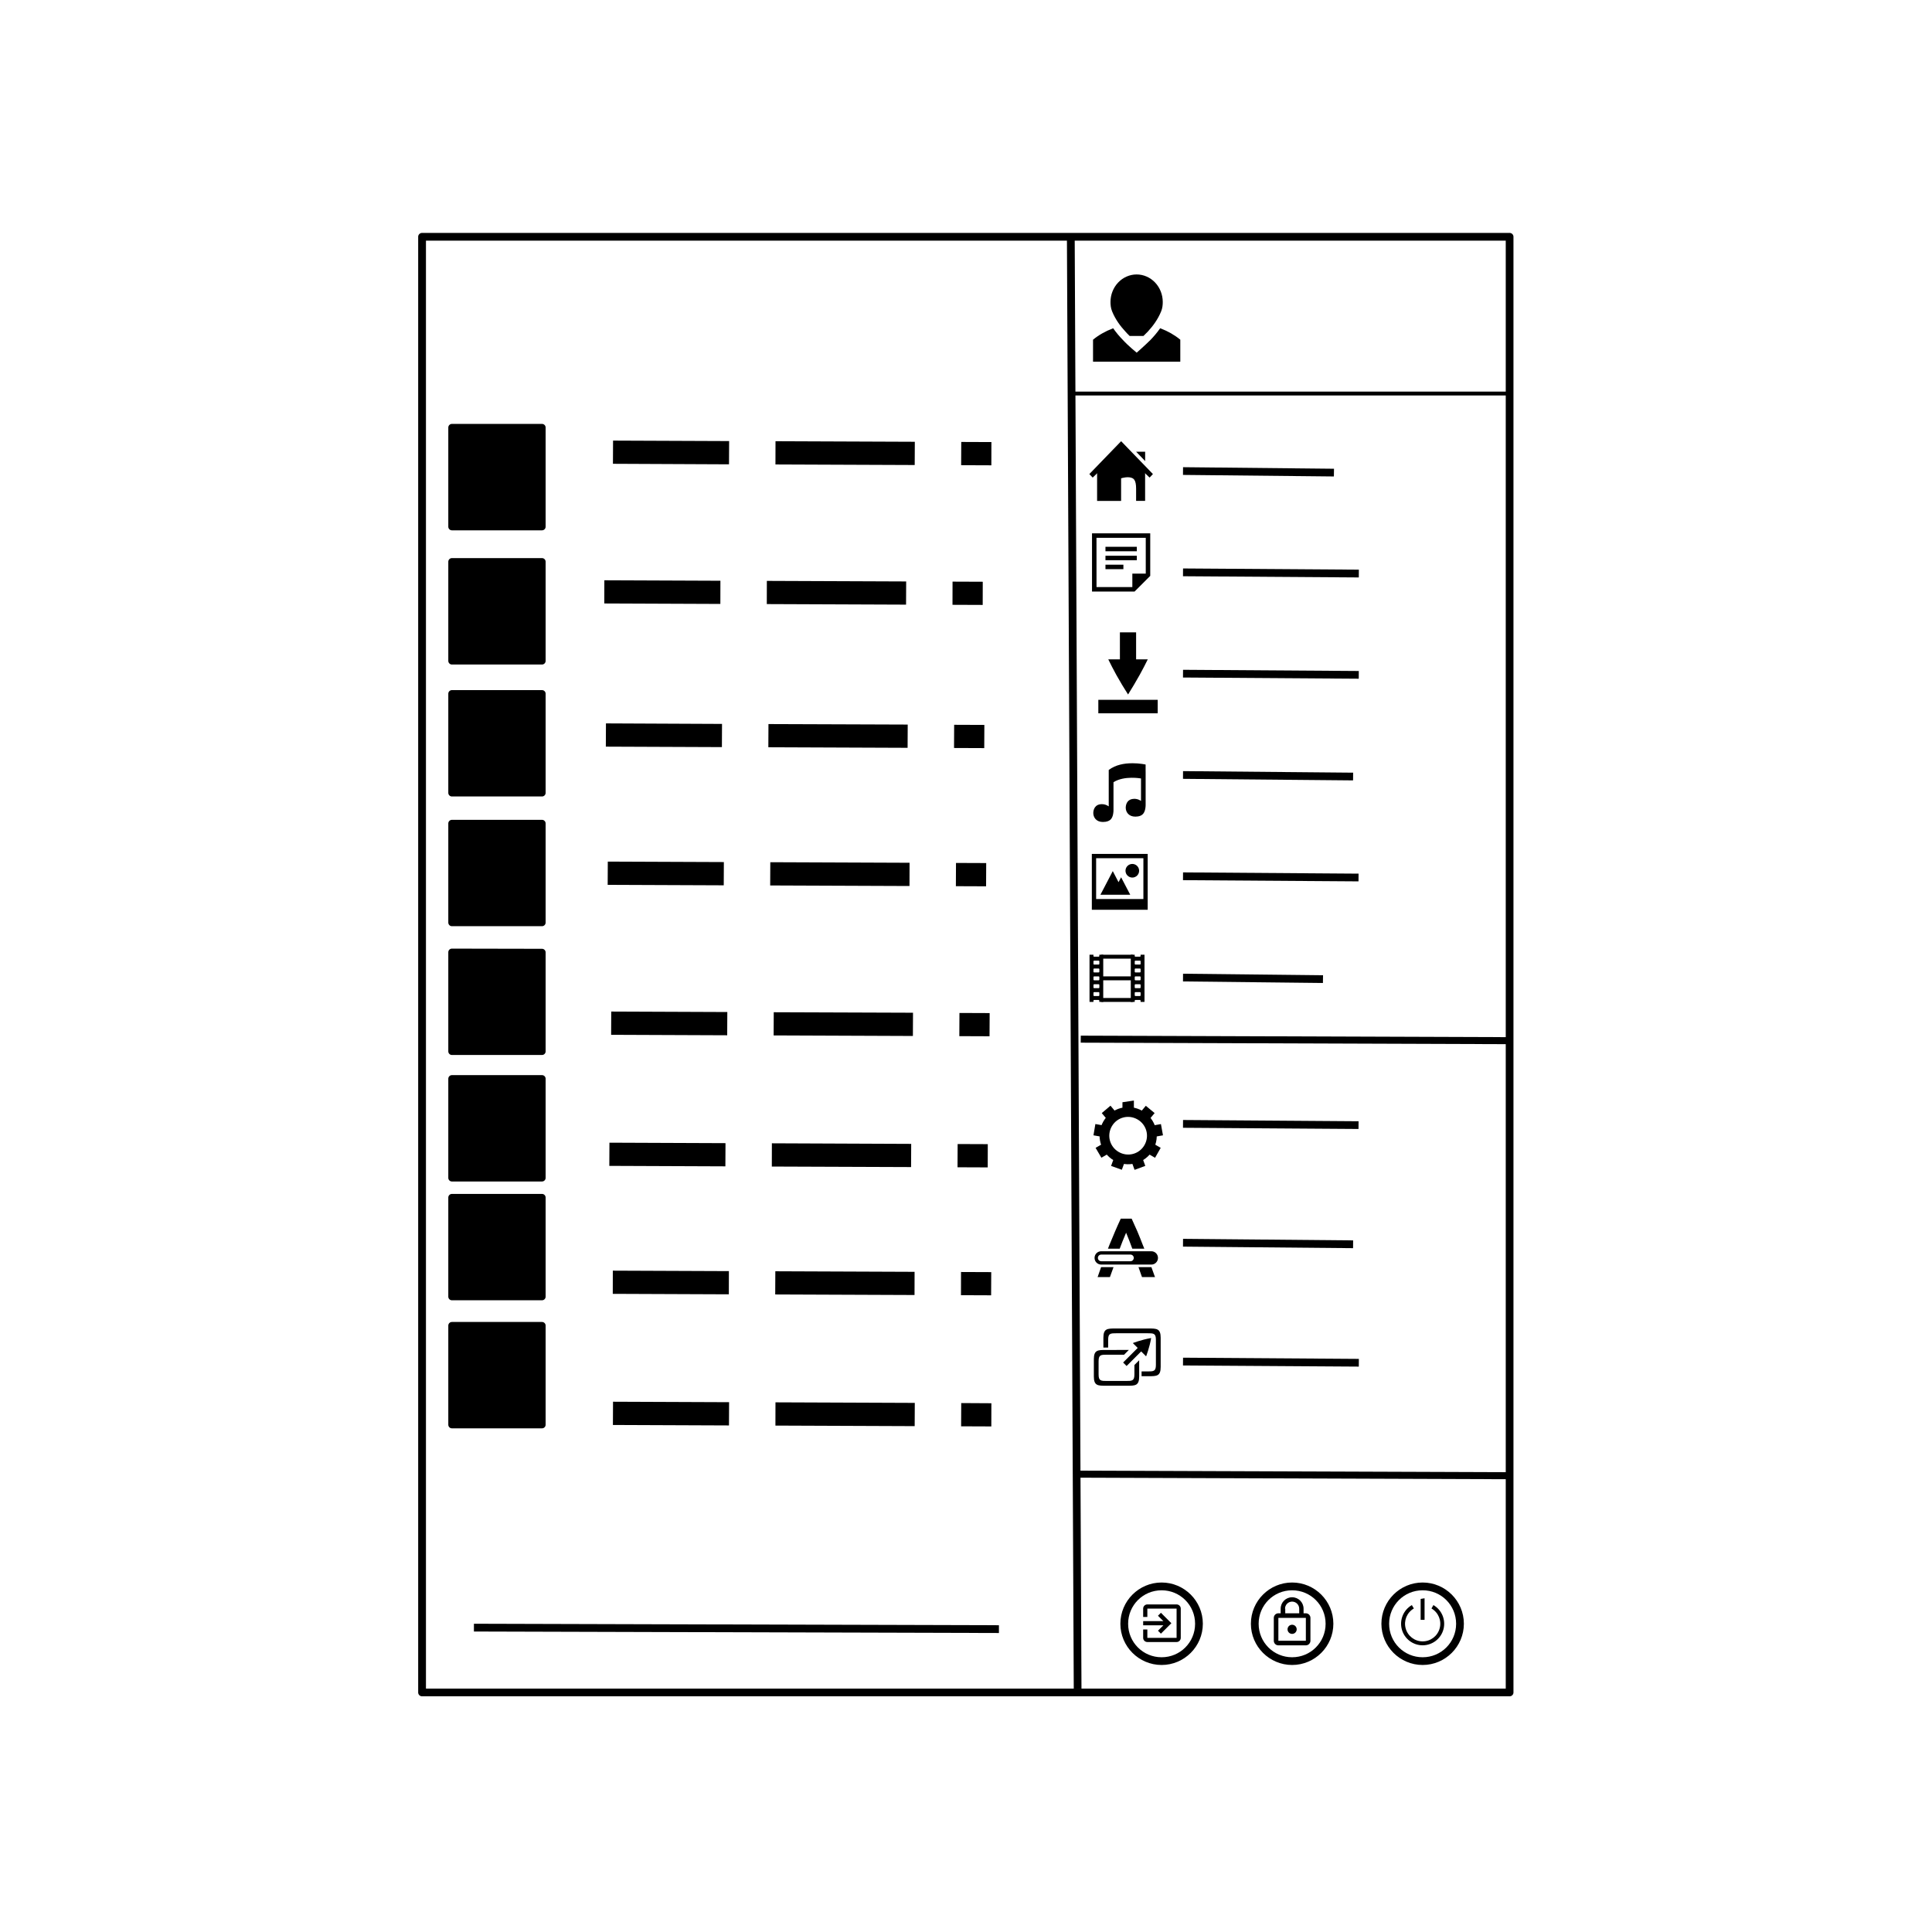 <?xml version="1.0" encoding="UTF-8" standalone="no"?>
<!-- Created with Inkscape (http://www.inkscape.org/) -->

<svg
   width="66mm"
   height="66mm"
   viewBox="0 0 66 66"
   version="1.1"
   id="svg8"
   inkscape:version="1.2.1 (9c6d41e410, 2022-07-14)"
   sodipodi:docname="menu-arcmenu-symbolic.svg"
   xmlns:inkscape="http://www.inkscape.org/namespaces/inkscape"
   xmlns:sodipodi="http://sodipodi.sourceforge.net/DTD/sodipodi-0.dtd"
   xmlns="http://www.w3.org/2000/svg"
   xmlns:svg="http://www.w3.org/2000/svg"
   xmlns:rdf="http://www.w3.org/1999/02/22-rdf-syntax-ns#"
   xmlns:cc="http://creativecommons.org/ns#"
   xmlns:dc="http://purl.org/dc/elements/1.1/">
  <defs
     id="defs2" />
  <sodipodi:namedview
     id="base"
     pagecolor="#ffffff"
     bordercolor="#666666"
     borderopacity="1.0"
     inkscape:pageopacity="0.0"
     inkscape:pageshadow="2"
     inkscape:zoom="1.979899"
     inkscape:cx="-74.246212"
     inkscape:cy="120.20815"
     inkscape:document-units="mm"
     inkscape:current-layer="layer1"
     showgrid="false"
     inkscape:window-width="2560"
     inkscape:window-height="1363"
     inkscape:window-x="0"
     inkscape:window-y="40"
     inkscape:window-maximized="1"
     inkscape:showpageshadow="2"
     inkscape:pagecheckerboard="0"
     inkscape:deskcolor="#d1d1d1" />
  <g
     inkscape:label="Layer 1"
     inkscape:groupmode="layer"
     id="layer1"
     transform="translate(0,-231)">
    <g
       id="g906"
       transform="matrix(0.999,0,0,0.999,0.027,0.216)">
      <g
         style="fill-rule:nonzero"
         id="rect33674"
         transform="translate(-0.189,0.094)" />
      <g
         style="fill-rule:nonzero"
         id="rect33676"
         transform="translate(-0.189,0.094)" />
      <g
         style="fill-rule:nonzero"
         id="rect33678"
         transform="translate(-0.189,0.094)" />
      <g
         style="fill-rule:nonzero"
         id="rect33680"
         transform="translate(-0.189,0.094)" />
      <g
         style="fill-rule:nonzero"
         id="rect33682"
         transform="translate(-0.189,0.094)" />
      <g
         style="fill-rule:nonzero"
         id="rect33684"
         transform="translate(-0.189,0.094)" />
      <g
         style="fill-rule:nonzero"
         id="rect33686"
         transform="translate(-0.189,0.094)" />
      <g
         style="fill-rule:nonzero"
         id="rect33688"
         transform="translate(-0.189,0.094)" />
      <path
         d="m 14.406,238.98 a 0.132,0.132 0 0 0 -0.133,0.131 v 49.779 a 0.132,0.132 0 0 0 0.133,0.131 h 37.188 a 0.132,0.132 0 0 0 0.133,-0.131 v -49.779 a 0.132,0.132 0 0 0 -0.133,-0.131 z m 0.133,0.264 h 36.924 v 49.514 H 14.539 Z"
         style="color:#000000;stroke-linejoin:round"
         id="rect30567"
         inkscape:connector-curvature="0" />
      <g
         id="path30569"
         transform="translate(13.805,-0.655)">
        <path
           style="color:#000000;fill:#000000;stroke-width:0.265px"
           d="m 22.785,239.766 0.233,49.661"
           id="path289" />
        <path
           style="color:#000000;fill:#000000"
           d="m 22.652,239.766 0.234,49.662 0.264,-0.002 -0.232,-49.66 z"
           id="path291" />
      </g>
      <path
         id="rect30571"
         d="m 36.59,239.046 a 0.066,0.066 0 0 0 -0.064,0.065 v 5.361 a 0.066,0.066 0 0 0 0.064,0.066 h 15.004 a 0.066,0.066 0 0 0 0.066,-0.066 v -5.361 a 0.066,0.066 0 0 0 -0.066,-0.065 z m 0.066,0.131 H 51.529 v 5.23 H 36.656 Z"
         style="color:#000000;stroke-linejoin:round"
         inkscape:connector-curvature="0" />
      <g
         id="path30636"
         transform="translate(13.615,-0.562)">
        <path
           id="path1693"
           d="m 2.564,287.234 17.954,0.051"
           style="color:#000000;stroke-width:0.265"
           inkscape:connector-curvature="0" />
        <path
           id="path1695"
           d="m 2.564,287.102 v 0.266 l 17.953,0.051 v -0.266 z"
           style="color:#000000"
           inkscape:connector-curvature="0" />
      </g>
      <path
         sodipodi:nodetypes="sccccccccccccccccs"
         id="path1135"
         d="m 39.645,242.24 c -0.106,0.153 -0.221,0.285 -0.331,0.399 h 4.23e-4 c -0.201,0.199 -0.472,0.436 -0.472,0.436 0,0 -0.287,-0.233 -0.473,-0.436 h 4.24e-4 c -0.11,-0.113 -0.225,-0.245 -0.331,-0.398 -0.005,0.002 -0.01,0.003 -0.014,0.005 -0.255,0.097 -0.48,0.225 -0.675,0.385 v 0.752 h 1.056 0.001 0.869 1.058 v -0.752 c -0.195,-0.16 -0.419,-0.289 -0.672,-0.385 -0.006,-0.002 -0.011,-0.004 -0.017,-0.006 z"
         style="-inkscape-font-specification:Ubuntu;stroke-width:0.038"
         inkscape:connector-curvature="0" />
      <path
         sodipodi:nodetypes="ccsscccccccssssscc"
         style="-inkscape-font-specification:Ubuntu;stroke-width:0.038"
         d="m 38.841,240.4 c -0.236,2e-5 -0.465,0.1 -0.632,0.276 -0.167,0.176 -0.262,0.416 -0.262,0.665 v 7.2e-4 c 4.24e-4,0.096 0.009,0.206 0.054,0.318 0.118,0.291 0.294,0.518 0.455,0.692 h -2.91e-4 c 0.044,0.051 0.095,0.102 0.146,0.152 h 0.472 c 0.051,-0.05 0.103,-0.102 0.152,-0.152 h -4.23e-4 c 0.161,-0.175 0.337,-0.401 0.455,-0.692 0.045,-0.112 0.054,-0.222 0.054,-0.318 v -7.2e-4 c 0,-0.249 -0.095,-0.489 -0.262,-0.665 -0.167,-0.176 -0.395,-0.276 -0.632,-0.276 h -7.7e-5 z"
         id="path1137"
         inkscape:connector-curvature="0" />
      <path
         sodipodi:nodetypes="ccccccccccccccccccccccccccccccccccccccccccccccccccccccccccccccccccccccccccccccccccccccccccccccccccccccccccccccccccccccccccccccccccccccccccccccccccccccccccccccccccccccccccccccccccccccccccccccac"
         inkscape:connector-curvature="0"
         d="m 20.639,250.858 -0.002,0.793 3.969,0.016 0.002,-0.793 z m 5.557,0.021 -0.002,0.793 4.762,0.019 0.004,-0.793 z m 6.35,0.025 -0.002,0.793 1.033,0.004 0.002,-0.793 z m -11.852,4.848 -0.004,0.795 3.969,0.016 0.004,-0.793 z m 5.557,0.023 -0.004,0.793 4.762,0.019 0.004,-0.795 z m 6.35,0.025 -0.004,0.793 1.033,0.004 0.004,-0.793 z m -11.844,4.678 -0.004,0.795 3.969,0.016 0.004,-0.795 z m 5.557,0.021 -0.004,0.795 4.764,0.019 0.002,-0.795 z m 6.35,0.025 -0.004,0.795 1.033,0.004 0.004,-0.795 z m -11.789,5.082 -0.004,0.795 3.969,0.016 0.004,-0.795 z m 5.557,0.023 -0.004,0.793 4.762,0.019 0.004,-0.795 z m 6.35,0.025 -0.004,0.793 1.033,0.004 0.004,-0.793 z m -11.969,4.436 -0.004,0.793 3.969,0.016 0.004,-0.793 z m 5.555,0.021 -0.002,0.795 4.762,0.018 0.004,-0.793 z m 6.352,0.025 -0.004,0.795 1.033,0.004 0.002,-0.795 z m -11.791,4.33 -0.002,0.793 3.969,0.016 0.002,-0.793 z m 5.557,0.021 -0.004,0.793 4.764,0.019 0.002,-0.793 z m 6.35,0.025 -0.002,0.793 1.031,0.004 0.004,-0.793 z m -11.9,4.436 -0.004,0.795 3.969,0.016 0.004,-0.795 z m 5.555,0.021 -0.002,0.795 4.762,0.019 0.004,-0.795 z m 6.352,0.025 -0.004,0.795 1.033,0.004 0.002,-0.793 z m -11.906,-32.912 -0.004,0.793 3.969,0.018 0.004,-0.795 z m 5.555,0.021 -0.002,0.795 4.762,0.019 0.004,-0.795 z m 6.352,0.025 -0.004,0.795 1.033,0.004 0.002,-0.795 z m -17.418,21.652 c -0.068,5.4e-4 -0.123,0.055 -0.123,0.123 v 3.391 c 4.31e-4,0.068 0.055,0.123 0.123,0.123 h 3.082 c 0.068,-5.3e-4 0.123,-0.055 0.123,-0.123 v -3.391 c -4.5e-4,-0.068 -0.055,-0.123 -0.123,-0.123 z m 0,4.062 c -0.069,5.4e-4 -0.124,0.057 -0.123,0.125 v 3.389 c 4.31e-4,0.068 0.055,0.123 0.123,0.123 h 3.082 c 0.068,-5.3e-4 0.123,-0.055 0.123,-0.123 v -3.389 c 6.35e-4,-0.069 -0.055,-0.125 -0.123,-0.125 z m 0,4.379 c -0.068,5.4e-4 -0.123,0.055 -0.123,0.123 v 3.391 c 4.31e-4,0.068 0.055,0.123 0.123,0.123 h 3.082 c 0.068,-5.3e-4 0.123,-0.055 0.123,-0.123 v -3.391 c -4.24e-4,-0.068 -0.055,-0.123 -0.123,-0.123 z m 0,-26.121 c -0.069,4.5e-4 -0.124,0.057 -0.123,0.125 v 3.389 c -6.43e-4,0.069 0.055,0.125 0.123,0.125 h 3.082 c 0.069,-4.5e-4 0.124,-0.057 0.123,-0.125 v -3.389 c 6.35e-4,-0.069 -0.055,-0.125 -0.123,-0.125 z m 0,4.514 c -0.068,4.2e-4 -0.123,0.055 -0.123,0.123 v 3.391 c 4.31e-4,0.068 0.055,0.123 0.123,0.123 h 3.082 c 0.068,-4.2e-4 0.123,-0.055 0.123,-0.123 v -3.391 c -4.24e-4,-0.068 -0.055,-0.123 -0.123,-0.123 z m 0,4.436 c -0.069,4.5e-4 -0.124,0.057 -0.123,0.125 v 3.389 c 4.31e-4,0.068 0.055,0.123 0.123,0.123 h 3.082 c 0.068,-4.2e-4 0.123,-0.055 0.123,-0.123 v -3.389 c 6.35e-4,-0.069 -0.055,-0.125 -0.123,-0.125 z m 0,4.404 c -0.068,4.2e-4 -0.123,0.055 -0.123,0.123 v 3.391 c 4.36e-4,0.068 0.055,0.123 0.123,0.123 h 3.082 c 0.068,-5.3e-4 0.123,-0.055 0.123,-0.123 V 263.583 c -4.24e-4,-0.068 -0.055,-0.123 -0.123,-0.123 z m 0,-17.943 c -0.069,4.5e-4 -0.124,0.057 -0.123,0.125 v 3.389 c -6.43e-4,0.069 0.055,0.125 0.123,0.125 h 3.082 c 0.069,-4.5e-4 0.124,-0.057 0.123,-0.125 v -3.389 c 6.35e-4,-0.069 -0.055,-0.125 -0.123,-0.125 z"
         style="color:#000000;stroke-dasharray:4.763, 1.587;stroke-dashoffset:0.794"
         id="path36027" />
      <g
         id="path36029"
         transform="translate(13.615,-0.562)">
        <path
           id="path1675"
           d="m 23.199,281.988 14.688,0.051"
           style="color:#000000;stroke-width:0.24"
           inkscape:connector-curvature="0" />
        <path
           id="path1677"
           d="m 23.199,281.867 v 0.24 l 14.688,0.053 v -0.24 z"
           style="color:#000000"
           inkscape:connector-curvature="0" />
      </g>
      <g
         id="path36031"
         transform="translate(13.615,-0.562)">
        <path
           id="path1657"
           d="m 23.315,267.112 14.572,0.051"
           style="color:#000000;stroke-width:0.239"
           inkscape:connector-curvature="0" />
        <path
           id="path1659"
           d="m 23.316,266.992 -0.002,0.24 14.572,0.051 v -0.24 z"
           style="color:#000000"
           inkscape:connector-curvature="0" />
      </g>
      <path
         id="path1220"
         d="m 38.686,257.114 c 0.262,-8.2e-4 0.462,0.045 0.462,0.045 v 0.238 h 8.73e-4 v 1.125 c 0,10e-4 5e-6,0.002 0,0.004 0,0.014 -2.59e-4,0.028 -8.73e-4,0.042 -1.2e-4,0.002 1.21e-4,0.004 0,0.005 -6.08e-4,0.012 -0.001,0.023 -0.003,0.034 -0.007,0.08 -0.025,0.147 -0.057,0.201 -2.4e-5,5e-5 -2.4e-5,7e-5 -7.3e-5,1.7e-4 -0.002,0.004 -0.005,0.008 -0.007,0.011 -0.003,0.004 -0.005,0.007 -0.008,0.011 -0.053,0.073 -0.147,0.11 -0.277,0.11 -0.231,0 -0.328,-0.162 -0.328,-0.305 0,-0.007 2.91e-4,-0.014 7.41e-4,-0.022 0.007,-0.118 0.069,-0.282 0.293,-0.282 h 5.55e-4 3.18e-4 c 0.005,0 0.011,10e-5 0.016,3.7e-4 0.033,10e-4 0.064,0.007 0.092,0.015 5.29e-4,1.7e-4 0.001,2.5e-4 0.002,4e-4 0.004,0.001 0.007,0.002 0.011,0.003 0.002,5e-4 0.003,10e-4 0.004,0.002 0.003,8.7e-4 0.005,0.002 0.008,0.003 0.003,9.3e-4 0.005,0.002 0.008,0.003 0.001,4.8e-4 0.002,9.5e-4 0.004,10e-4 0.03,0.012 0.057,0.027 0.083,0.044 v -0.768 c 0,0 -0.572,-0.106 -0.941,0.128 v 0.945 c 0,0.014 -1.85e-4,0.029 -8.2e-4,0.042 -9.3e-5,0.002 9.2e-5,0.004 0,0.005 -6.35e-4,0.012 -0.002,0.023 -0.003,0.034 -0.008,0.091 -0.03,0.167 -0.072,0.224 -0.053,0.073 -0.158,0.11 -0.287,0.11 -0.231,0 -0.328,-0.162 -0.328,-0.305 0,-0.118 0.056,-0.304 0.295,-0.304 0.089,0 0.158,0.028 0.221,0.068 0.004,0.003 0.008,0.005 0.012,0.008 v -1.246 c 0.246,-0.182 0.539,-0.228 0.8,-0.229 v -7e-5 z"
         style="fill:#000000;stroke-width:0.024"
         inkscape:connector-curvature="0" />
      <path
         style="color:#000000;fill:#000000;stroke-width:0.134"
         d="m 37.23,263.663 v 1.613 h 0.134 v -0.045 c 0,-0.012 0.01,-0.022 0.022,-0.022 h 0.157 c 0.012,0 0.022,0.01 0.022,0.022 v 0.045 h 0.134 v -1.613 h -0.134 v 0.045 c 0,0.012 -0.01,0.022 -0.022,0.022 h -0.157 c -0.012,0 -0.022,-0.01 -0.022,-0.022 v -0.045 z m 0.157,0.202 h 0.157 c 0.012,0 0.022,0.01 0.022,0.022 v 0.09 c 0,0.012 -0.01,0.022 -0.022,0.022 h -0.157 c -0.012,0 -0.022,-0.01 -0.022,-0.022 v -0.09 c 0,-0.012 0.01,-0.022 0.022,-0.022 z m 0,0.269 h 0.157 c 0.012,0 0.022,0.01 0.022,0.022 v 0.09 c 0,0.012 -0.01,0.022 -0.022,0.022 h -0.157 c -0.012,0 -0.022,-0.01 -0.022,-0.022 v -0.09 c 0,-0.012 0.01,-0.022 0.022,-0.022 z m 0,0.269 h 0.157 c 0.012,0 0.022,0.01 0.022,0.022 v 0.09 c 0,0.012 -0.01,0.022 -0.022,0.022 h -0.157 c -0.012,0 -0.022,-0.01 -0.022,-0.022 v -0.09 c 0,-0.012 0.01,-0.022 0.022,-0.022 z m 0,0.269 h 0.157 c 0.012,0 0.022,0.01 0.022,0.022 v 0.09 c 0,0.012 -0.01,0.022 -0.022,0.022 h -0.157 c -0.012,0 -0.022,-0.01 -0.022,-0.022 v -0.09 c 0,-0.012 0.01,-0.022 0.022,-0.022 z m 0,0.269 h 0.157 c 0.012,0 0.022,0.01 0.022,0.022 v 0.09 c 0,0.012 -0.01,0.022 -0.022,0.022 h -0.157 c -0.012,0 -0.022,-0.01 -0.022,-0.022 v -0.09 c 0,-0.012 0.01,-0.022 0.022,-0.022 z"
         id="path1142"
         inkscape:connector-curvature="0" />
      <path
         style="color:#000000;fill:#000000;stroke-width:0.134"
         d="m 38.641,263.663 v 1.613 h 0.134 v -0.045 c 0,-0.012 0.01,-0.022 0.022,-0.022 h 0.157 c 0.012,0 0.022,0.01 0.022,0.022 v 0.045 h 0.134 v -1.613 h -0.134 v 0.045 c 0,0.012 -0.01,0.022 -0.022,0.022 h -0.157 c -0.012,0 -0.022,-0.01 -0.022,-0.022 v -0.045 z m 0.157,0.202 h 0.157 c 0.012,0 0.022,0.01 0.022,0.022 v 0.09 c 0,0.012 -0.01,0.022 -0.022,0.022 h -0.157 c -0.012,0 -0.022,-0.01 -0.022,-0.022 v -0.09 c 0,-0.012 0.01,-0.022 0.022,-0.022 z m 0,0.269 h 0.157 c 0.012,0 0.022,0.01 0.022,0.022 v 0.09 c 0,0.012 -0.01,0.022 -0.022,0.022 h -0.157 c -0.012,0 -0.022,-0.01 -0.022,-0.022 v -0.09 c 0,-0.012 0.01,-0.022 0.022,-0.022 z m 0,0.269 h 0.157 c 0.012,0 0.022,0.01 0.022,0.022 v 0.09 c 0,0.012 -0.01,0.022 -0.022,0.022 h -0.157 c -0.012,0 -0.022,-0.01 -0.022,-0.022 v -0.09 c 0,-0.012 0.01,-0.022 0.022,-0.022 z m 0,0.269 h 0.157 c 0.012,0 0.022,0.01 0.022,0.022 v 0.09 c 0,0.012 -0.01,0.022 -0.022,0.022 h -0.157 c -0.012,0 -0.022,-0.01 -0.022,-0.022 v -0.09 c 0,-0.012 0.01,-0.022 0.022,-0.022 z m 0,0.269 h 0.157 c 0.012,0 0.022,0.01 0.022,0.022 v 0.09 c 0,0.012 -0.01,0.022 -0.022,0.022 h -0.157 c -0.012,0 -0.022,-0.01 -0.022,-0.022 v -0.09 c 0,-0.012 0.01,-0.022 0.022,-0.022 z"
         id="path1144"
         inkscape:connector-curvature="0" />
      <path
         d="m 37.633,263.663 h 1.076 v 0.134 h -1.076 z"
         style="color:#000000;fill:#000000;stroke-width:0.134"
         id="rect1146"
         inkscape:connector-curvature="0" />
      <path
         d="m 37.633,265.142 h 1.076 v 0.134 h -1.076 z"
         style="color:#000000;fill:#000000;stroke-width:0.134"
         id="rect1148"
         inkscape:connector-curvature="0" />
      <path
         d="m 37.633,264.403 h 1.076 v 0.134 h -1.076 z"
         style="color:#000000;fill:#000000;stroke-width:0.134"
         id="rect1150"
         inkscape:connector-curvature="0" />
      <path
         sodipodi:nodetypes="ccccccccccccccc"
         style="color:#000000;fill:#000000;stroke-width:0.102"
         d="m 37.315,249.253 v 1.991 h 1.378 0.077 l 0.536,-0.536 v -0.077 -1.378 z m 0.153,0.153 h 1.685 v 1.225 h -0.459 v 0.459 h -1.225 z"
         id="path1095"
         inkscape:connector-curvature="0" />
      <path
         sodipodi:nodetypes="ccccc"
         d="m 37.775,249.713 h 1.072 v 0.153 h -1.072 z"
         style="color:#000000;fill:#000000;stroke-width:0.153"
         id="rect1097"
         inkscape:connector-curvature="0" />
      <path
         sodipodi:nodetypes="ccccc"
         d="m 37.775,250.019 h 1.072 v 0.153 h -1.072 z"
         style="color:#000000;fill:#000000;stroke-width:0.153"
         id="rect1099"
         inkscape:connector-curvature="0" />
      <path
         sodipodi:nodetypes="ccccc"
         d="m 37.775,250.325 h 0.613 v 0.153 h -0.613 z"
         style="color:#000000;fill:#000000;stroke-width:0.153"
         id="rect1101"
         inkscape:connector-curvature="0" />
      <path
         id="path1092"
         d="m 39.132,246.781 v -0.319 h -0.308 z"
         style="color:#000000;fill:#000000;stroke-width:1.225"
         inkscape:connector-curvature="0" />
      <path
         style="-inkscape-font-specification:Ubuntu;fill:#000000;stroke-width:0.026"
         d="m 38.311,246.377 -0.822,0.772 v 0.473 0.233 0.289 h 0.27 0.178 0.373 v -0.772 c 0.007,-0.003 0.019,-0.006 0.035,-0.011 0.018,-0.004 0.036,-0.009 0.057,-0.012 0.022,-0.004 0.045,-0.008 0.068,-0.011 0.023,-0.003 0.047,-0.004 0.068,-0.004 0.054,0 0.099,0.007 0.135,0.022 0.037,0.013 0.066,0.035 0.088,0.065 0.022,0.031 0.038,0.072 0.047,0.121 0.01,0.05 0.015,0.109 0.015,0.18 v 0.421 h 0.038 0.27 v -0.289 -0.706 z"
         id="path1098"
         inkscape:connector-curvature="0" />
      <path
         style="color:#000000;-inkscape-font-specification:sans-serif;fill:#000000;stroke-width:0.153"
         d="m 37.338,247.346 -0.114,-0.12 1.087,-1.124 1.087,1.124 -0.114,0.12 -0.973,-0.931 z"
         id="path1100"
         inkscape:connector-curvature="0" />
      <path
         id="path1188"
         d="m 38.693,260.558 c -0.128,0 -0.233,0.104 -0.233,0.233 0,0.128 0.104,0.233 0.233,0.233 0.128,0 0.233,-0.104 0.233,-0.233 0,-0.128 -0.104,-0.233 -0.233,-0.233 z"
         style="color:#000000;fill:#000000;stroke-width:0.147"
         inkscape:connector-curvature="0" />
      <path
         id="path1190"
         d="m 38.025,260.803 -0.422,0.808 h 0.396 0.623 l -0.312,-0.597 -0.088,0.168 z"
         style="color:#000000;fill:#000000;stroke-width:0.147"
         inkscape:connector-curvature="0" />
      <path
         id="path1192"
         d="m 37.309,260.215 v 1.91 h 1.91 v -1.91 z m 0.147,0.147 h 1.616 v 1.396 h -1.616 z"
         style="color:#000000;fill:#000000;stroke-width:0.098"
         inkscape:connector-curvature="0" />
      <path
         sodipodi:nodetypes="ccccc"
         id="path1077"
         d="m 37.531,254.946 v 0.461 h 2.03 v -0.461 z"
         style="color:#000000;fill:#000000;stroke-width:0.369"
         inkscape:connector-curvature="0" />
      <path
         id="path1079"
         d="m 37.871,253.562 c 0.085,0.174 0.176,0.351 0.275,0.531 0.129,0.231 0.263,0.454 0.401,0.669 4.76e-4,0 0.001,-8.2e-4 0.002,-8.2e-4 0.135,-0.214 0.266,-0.437 0.396,-0.668 0.099,-0.179 0.191,-0.356 0.277,-0.531 l -1.35,-1e-5 z"
         style="color:#000000;fill:#000000;stroke-width:0.092"
         inkscape:connector-curvature="0" />
      <path
         id="path1081"
         d="m 38.269,252.639 v 1.076 h 0.554 v -1.076 z"
         style="color:#000000;-inkscape-font-specification:Sans;fill:#000000;stroke-width:0.123"
         inkscape:connector-curvature="0" />
      <path
         id="path36589"
         d="m 40.428,246.991 -0.002,0.264 5.16,0.053 0.004,-0.264 z"
         style="color:#000000;stroke-dasharray:6.35, 6.35;stroke-dashoffset:0.413"
         inkscape:connector-curvature="0" />
      <path
         id="path36591"
         d="m 40.428,250.454 -0.002,0.266 6.012,0.041 0.002,-0.266 z"
         style="color:#000000;stroke-dasharray:6.35, 6.35;stroke-dashoffset:0.338"
         inkscape:connector-curvature="0" />
      <path
         id="path36593"
         d="m 40.428,264.312 -0.002,0.264 4.785,0.053 0.004,-0.264 z"
         style="color:#000000;stroke-dasharray:6.35, 6.35;stroke-dashoffset:0.429"
         inkscape:connector-curvature="0" />
      <path
         id="path36595"
         d="m 40.428,260.847 -0.002,0.266 6.002,0.041 0.002,-0.264 z"
         style="color:#000000;stroke-dasharray:6.35, 6.35;stroke-dashoffset:0.347"
         inkscape:connector-curvature="0" />
      <path
         id="path36597"
         d="m 40.428,257.384 -0.002,0.264 5.816,0.053 0.002,-0.264 z"
         style="color:#000000;stroke-dasharray:6.35, 6.35;stroke-dashoffset:0.39"
         inkscape:connector-curvature="0" />
      <path
         id="path36599"
         d="m 40.428,253.919 -0.002,0.264 6.01,0.041 0.002,-0.264 z"
         style="color:#000000;stroke-dasharray:6.35, 6.35;stroke-dashoffset:0.34"
         inkscape:connector-curvature="0" />
      <path
         d="m 40.428,277.442 -0.002,0.266 6.012,0.039 0.002,-0.264 z m 0,-4.064 -0.002,0.266 5.816,0.053 0.002,-0.266 z m 0,-4.064 -0.002,0.266 6.002,0.041 0.002,-0.264 z m -1.424,7.668 -0.625,0.625 0.119,0.119 0.625,-0.625 z m 0.161,0.414 c 0,0 0.12,-0.306 0.172,-0.626 -2.2e-5,-3e-5 -2.8e-5,-3e-5 -2.47e-4,-3e-5 -2.2e-5,-2e-5 -1.64e-4,-2e-5 -2.64e-4,0 -2.3e-5,-2e-5 -1.66e-4,-2e-5 -2.65e-4,0 -2.3e-5,-2e-5 -1.65e-4,-2e-5 -2.65e-4,0 -0.335,0.058 -0.625,0.172 -0.625,0.172 z m -1.379,-0.218 c -0.272,0 -0.408,-1e-5 -0.408,0.316 v 0.591 c 0,0.316 0.136,0.316 0.408,0.316 h 0.734 c 0.272,0 0.408,0 0.408,-0.316 v -0.555 l -0.163,0.163 v 0.322 c 0,0.223 -0.08,0.223 -0.296,0.223 h -0.633 c -0.216,0 -0.296,10e-6 -0.296,-0.223 v -0.452 c 0,-0.223 0.08,-0.223 0.296,-0.223 h 0.576 l 0.163,-0.163 h -9.52e-4 z m 0.326,-0.734 c -0.272,0 -0.408,0 -0.408,0.316 v 0.336 h 0.163 v -0.267 c 0,-0.223 0.08,-0.223 0.296,-0.223 h 1.041 c 0.216,0 0.296,-10e-6 0.296,0.223 v 0.86 c 0,0.223 -0.08,0.223 -0.296,0.223 h -0.194 v 0.163 h 0.245 c 0.272,0 0.408,0 0.408,-0.316 v -0.999 c 0,-0.316 -0.136,-0.316 -0.408,-0.316 z m 0.187,-3.757 -0.007,0.015 c -0.065,0.138 -0.128,0.281 -0.189,0.423 -0.062,0.142 -0.126,0.295 -0.189,0.452 -0.018,0.045 -0.036,0.092 -0.054,0.138 h 0.402 c 0.033,-0.086 0.065,-0.17 0.095,-0.248 0.046,-0.117 0.087,-0.211 0.124,-0.299 0.035,0.085 0.071,0.175 0.117,0.292 0.031,0.08 0.063,0.167 0.095,0.255 h 0.411 c -0.019,-0.046 -0.038,-0.093 -0.056,-0.138 -0.062,-0.157 -0.119,-0.31 -0.181,-0.452 -0.062,-0.142 -0.125,-0.284 -0.19,-0.423 l -0.007,-0.015 z m -0.669,1.115 c -0.127,0 -0.228,0.102 -0.228,0.228 0,0.127 0.102,0.228 0.228,0.228 h 1.713 c 0.127,0 0.228,-0.102 0.228,-0.228 0,-0.127 -0.102,-0.228 -0.228,-0.228 z m 0,0.114 h 0.999 c 0.063,0 0.114,0.051 0.114,0.114 0,0.063 -0.051,0.114 -0.114,0.114 h -0.999 c -0.063,0 -0.114,-0.051 -0.114,-0.114 0,-0.063 0.051,-0.114 0.114,-0.114 z m -0.004,0.429 c -0.034,0.097 -0.069,0.198 -0.106,0.303 l -0.014,0.037 h 0.422 l 0.087,-0.241 c 0.012,-0.033 0.024,-0.066 0.036,-0.099 h -0.421 c -0.001,0 -0.002,10e-6 -0.004,0 z m 1.278,0 c 0.011,0.034 0.023,0.067 0.035,0.099 0.028,0.074 0.054,0.15 0.08,0.227 l 0.006,0.014 h 0.022 0.423 l -0.015,-0.037 c -0.037,-0.105 -0.073,-0.206 -0.109,-0.303 -0.002,2e-5 -0.003,0 -0.004,0 z m -0.957,-5.52 -0.298,0.253 0.268,0.32 0.3,-0.251 -0.27,-0.322 z m -0.517,0.628 -0.065,0.385 0.411,0.072 0.068,-0.385 -0.414,-0.073 z m 0.008,0.814 0.198,0.337 0.362,-0.209 -0.195,-0.339 -0.364,0.21 z m 0.529,0.618 0.368,0.131 0.143,-0.392 -0.367,-0.134 -0.144,0.395 z m 0.803,0.134 0.367,-0.136 -0.143,-0.392 -0.367,0.134 0.144,0.395 z m 0.701,-0.413 0.193,-0.34 -0.362,-0.209 -0.195,0.339 0.364,0.21 z m 0.271,-0.767 -0.07,-0.385 -0.411,0.072 0.068,0.385 0.414,-0.073 z m -0.286,-0.762 -0.301,-0.249 -0.268,0.32 0.3,0.251 0.27,-0.322 z m -0.709,-0.428 -0.391,0.058 v 0.39 h 0.391 v -0.448 z m -0.449,0.257 c -0.242,0.065 -0.459,0.222 -0.594,0.455 -0.269,0.466 -0.107,1.066 0.359,1.336 0.466,0.269 1.067,0.109 1.336,-0.357 0.269,-0.466 0.107,-1.066 -0.359,-1.336 -0.233,-0.135 -0.5,-0.162 -0.742,-0.098 z m 0.574,0.389 c 0.31,0.179 0.415,0.57 0.236,0.879 -0.178,0.309 -0.569,0.413 -0.879,0.234 -0.31,-0.179 -0.415,-0.57 -0.236,-0.879 0.178,-0.309 0.569,-0.413 0.879,-0.234 z"
         style="color:#000000;stroke-dasharray:6.35, 6.35;stroke-dashoffset:0.338"
         id="path36894"
         inkscape:connector-curvature="0" />
      <path
         id="path534"
         d="m 39.695,285.13 c -0.777,0 -1.41,0.633 -1.41,1.41 0,0.777 0.633,1.41 1.41,1.41 0.777,0 1.41,-0.633 1.41,-1.41 0,-0.777 -0.633,-1.41 -1.41,-1.41 z m 0,0.266 c 0.634,0 1.145,0.51 1.145,1.145 0,0.634 -0.51,1.145 -1.145,1.145 -0.634,0 -1.145,-0.51 -1.145,-1.145 0,-0.634 0.51,-1.145 1.145,-1.145 z"
         style="color:#000000;font-style:normal;font-variant:normal;font-weight:normal;font-stretch:normal;font-size:medium;line-height:normal;font-family:sans-serif;font-variant-ligatures:normal;font-variant-position:normal;font-variant-caps:normal;font-variant-numeric:normal;font-variant-alternates:normal;font-feature-settings:normal;text-indent:0;text-align:start;text-decoration:none;text-decoration-line:none;text-decoration-style:solid;text-decoration-color:#000000;letter-spacing:normal;word-spacing:normal;text-transform:none;writing-mode:lr-tb;direction:ltr;text-orientation:mixed;dominant-baseline:auto;baseline-shift:baseline;text-anchor:start;white-space:normal;shape-padding:0;clip-rule:nonzero;display:inline;overflow:visible;visibility:visible;isolation:auto;mix-blend-mode:normal;color-interpolation:sRGB;color-interpolation-filters:linearRGB;solid-color:#000000;solid-opacity:1;fill:#000000;fill-opacity:1;fill-rule:nonzero;stroke:none;stroke-width:1;stroke-linecap:butt;stroke-linejoin:round;stroke-miterlimit:4;stroke-dasharray:none;stroke-dashoffset:0;stroke-opacity:1;color-rendering:auto;image-rendering:auto;shape-rendering:auto;text-rendering:auto;enable-background:accumulate"
         inkscape:connector-curvature="0" />
      <path
         id="path531"
         d="m 44.158,285.13 c -0.777,0 -1.41,0.633 -1.41,1.41 0,0.777 0.633,1.41 1.41,1.41 0.777,0 1.41,-0.633 1.41,-1.41 0,-0.777 -0.633,-1.41 -1.41,-1.41 z m 0,0.266 c 0.634,0 1.145,0.51 1.145,1.145 0,0.634 -0.51,1.145 -1.145,1.145 -0.634,0 -1.145,-0.51 -1.145,-1.145 0,-0.634 0.51,-1.145 1.145,-1.145 z"
         style="color:#000000;font-style:normal;font-variant:normal;font-weight:normal;font-stretch:normal;font-size:medium;line-height:normal;font-family:sans-serif;font-variant-ligatures:normal;font-variant-position:normal;font-variant-caps:normal;font-variant-numeric:normal;font-variant-alternates:normal;font-feature-settings:normal;text-indent:0;text-align:start;text-decoration:none;text-decoration-line:none;text-decoration-style:solid;text-decoration-color:#000000;letter-spacing:normal;word-spacing:normal;text-transform:none;writing-mode:lr-tb;direction:ltr;text-orientation:mixed;dominant-baseline:auto;baseline-shift:baseline;text-anchor:start;white-space:normal;shape-padding:0;clip-rule:nonzero;display:inline;overflow:visible;visibility:visible;isolation:auto;mix-blend-mode:normal;color-interpolation:sRGB;color-interpolation-filters:linearRGB;solid-color:#000000;solid-opacity:1;fill:#000000;fill-opacity:1;fill-rule:nonzero;stroke:none;stroke-width:1;stroke-linecap:butt;stroke-linejoin:round;stroke-miterlimit:4;stroke-dasharray:none;stroke-dashoffset:0;stroke-opacity:1;color-rendering:auto;image-rendering:auto;shape-rendering:auto;text-rendering:auto;enable-background:accumulate"
         inkscape:connector-curvature="0" />
      <path
         id="path528"
         d="m 48.621,285.13 c -0.777,0 -1.41,0.633 -1.41,1.41 0,0.777 0.633,1.41 1.41,1.41 0.777,0 1.41,-0.633 1.41,-1.41 0,-0.777 -0.633,-1.41 -1.41,-1.41 z m 0,0.266 c 0.634,0 1.145,0.51 1.145,1.145 0,0.634 -0.51,1.145 -1.145,1.145 -0.634,0 -1.146,-0.51 -1.146,-1.145 0,-0.634 0.512,-1.145 1.146,-1.145 z"
         style="color:#000000;font-style:normal;font-variant:normal;font-weight:normal;font-stretch:normal;font-size:medium;line-height:normal;font-family:sans-serif;font-variant-ligatures:normal;font-variant-position:normal;font-variant-caps:normal;font-variant-numeric:normal;font-variant-alternates:normal;font-feature-settings:normal;text-indent:0;text-align:start;text-decoration:none;text-decoration-line:none;text-decoration-style:solid;text-decoration-color:#000000;letter-spacing:normal;word-spacing:normal;text-transform:none;writing-mode:lr-tb;direction:ltr;text-orientation:mixed;dominant-baseline:auto;baseline-shift:baseline;text-anchor:start;white-space:normal;shape-padding:0;clip-rule:nonzero;display:inline;overflow:visible;visibility:visible;isolation:auto;mix-blend-mode:normal;color-interpolation:sRGB;color-interpolation-filters:linearRGB;solid-color:#000000;solid-opacity:1;fill:#000000;fill-opacity:1;fill-rule:nonzero;stroke:none;stroke-width:1;stroke-linecap:butt;stroke-linejoin:round;stroke-miterlimit:4;stroke-dasharray:none;stroke-dashoffset:0;stroke-opacity:1;color-rendering:auto;image-rendering:auto;shape-rendering:auto;text-rendering:auto;enable-background:accumulate"
         inkscape:connector-curvature="0" />
      <g
         transform="matrix(0.135,0,0,0.135,38.85,285.665)"
         style="fill:#000000;fill-opacity:1;stroke:none"
         id="use34459">
        <title
           id="title1064">Exit To App</title>
        <path
           id="path525"
           d="M 5.337,8.247 6.085,8.996 8.731,6.35 6.085,3.704 5.337,4.453 6.705,5.821 H 1.587 V 6.879 H 6.705 Z M 10.054,1.587 H 2.646 C 2.061,1.587 1.587,2.061 1.587,2.646 V 4.763 H 2.646 V 2.646 H 10.054 V 10.054 H 2.646 V 7.938 H 1.587 v 2.117 c 0,0.585 0.474,1.058 1.058,1.058 h 7.408 c 0.585,0 1.058,-0.474 1.058,-1.058 V 2.646 C 11.113,2.061 10.639,1.587 10.054,1.587 Z"
           inkscape:connector-curvature="0"
           style="fill:#000000;fill-opacity:1;stroke:none;stroke-width:0.265" />
      </g>
      <g
         transform="matrix(0.148,0,0,0.148,43.218,285.556)"
         style="fill:#000000;fill-opacity:1;stroke:none"
         id="use34497">
        <title
           id="title1070">Lock Outline</title>
        <path
           id="path522"
           d="M 9.525,4.233 H 8.996 V 3.175 C 8.996,1.714 7.811,0.529 6.35,0.529 4.889,0.529 3.704,1.714 3.704,3.175 V 4.233 H 3.175 c -0.585,0 -1.058,0.474 -1.058,1.058 v 5.292 c 0,0.585 0.474,1.058 1.058,1.058 h 6.35 c 0.585,0 1.058,-0.474 1.058,-1.058 V 5.292 c 0,-0.585 -0.474,-1.058 -1.058,-1.058 z M 6.35,1.535 c 0.905,0 1.64,0.736 1.64,1.64 V 4.233 H 4.763 V 3.175 H 4.71 C 4.71,2.27 5.445,1.535 6.35,1.535 Z M 9.525,10.583 H 3.175 V 5.292 h 6.35 z M 6.35,8.996 c 0.585,0 1.058,-0.474 1.058,-1.058 0,-0.585 -0.474,-1.058 -1.058,-1.058 -0.585,0 -1.058,0.474 -1.058,1.058 0,0.585 0.474,1.058 1.058,1.058 z"
           inkscape:connector-curvature="0"
           style="fill:#000000;fill-opacity:1;stroke:none;stroke-width:0.265" />
      </g>
      <path
         id="path519"
         d="m 48.553,285.691 0.134,-0.022 v 0.737 h -0.134 z"
         style="color:#000000;display:inline;overflow:visible;visibility:visible;fill:#000000;fill-opacity:1;stroke:none;stroke-width:0.201;marker:none;enable-background:accumulate"
         inkscape:connector-curvature="0" />
      <path
         id="path516"
         d="m 48.252,285.902 c -0.288,0.167 -0.429,0.507 -0.343,0.829 0.086,0.322 0.378,0.546 0.712,0.546 0.333,0 0.625,-0.224 0.712,-0.546 0.086,-0.322 -0.055,-0.662 -0.343,-0.829 l -0.067,0.116 c 0.237,0.137 0.352,0.414 0.281,0.678 -0.071,0.264 -0.309,0.447 -0.582,0.447 -0.273,0 -0.512,-0.183 -0.582,-0.447 -0.071,-0.264 0.044,-0.541 0.281,-0.678 z"
         style="color:#000000;font-style:normal;font-variant:normal;font-weight:normal;font-stretch:normal;font-size:medium;line-height:normal;font-family:sans-serif;font-variant-ligatures:normal;font-variant-position:normal;font-variant-caps:normal;font-variant-numeric:normal;font-variant-alternates:normal;font-feature-settings:normal;text-indent:0;text-align:start;text-decoration:none;text-decoration-line:none;text-decoration-style:solid;text-decoration-color:#000000;letter-spacing:normal;word-spacing:normal;text-transform:none;writing-mode:lr-tb;direction:ltr;text-orientation:mixed;dominant-baseline:auto;baseline-shift:baseline;text-anchor:start;white-space:normal;shape-padding:0;clip-rule:nonzero;display:inline;overflow:visible;visibility:visible;isolation:auto;mix-blend-mode:normal;color-interpolation:sRGB;color-interpolation-filters:linearRGB;solid-color:#000000;solid-opacity:1;fill:#000000;fill-opacity:1;fill-rule:nonzero;stroke:none;stroke-width:0.084;stroke-linecap:butt;stroke-linejoin:round;stroke-miterlimit:4;stroke-dasharray:none;stroke-dashoffset:0;stroke-opacity:1;marker:none;color-rendering:auto;image-rendering:auto;shape-rendering:auto;text-rendering:auto;enable-background:accumulate"
         inkscape:connector-curvature="0" />
    </g>
  </g>
</svg>
